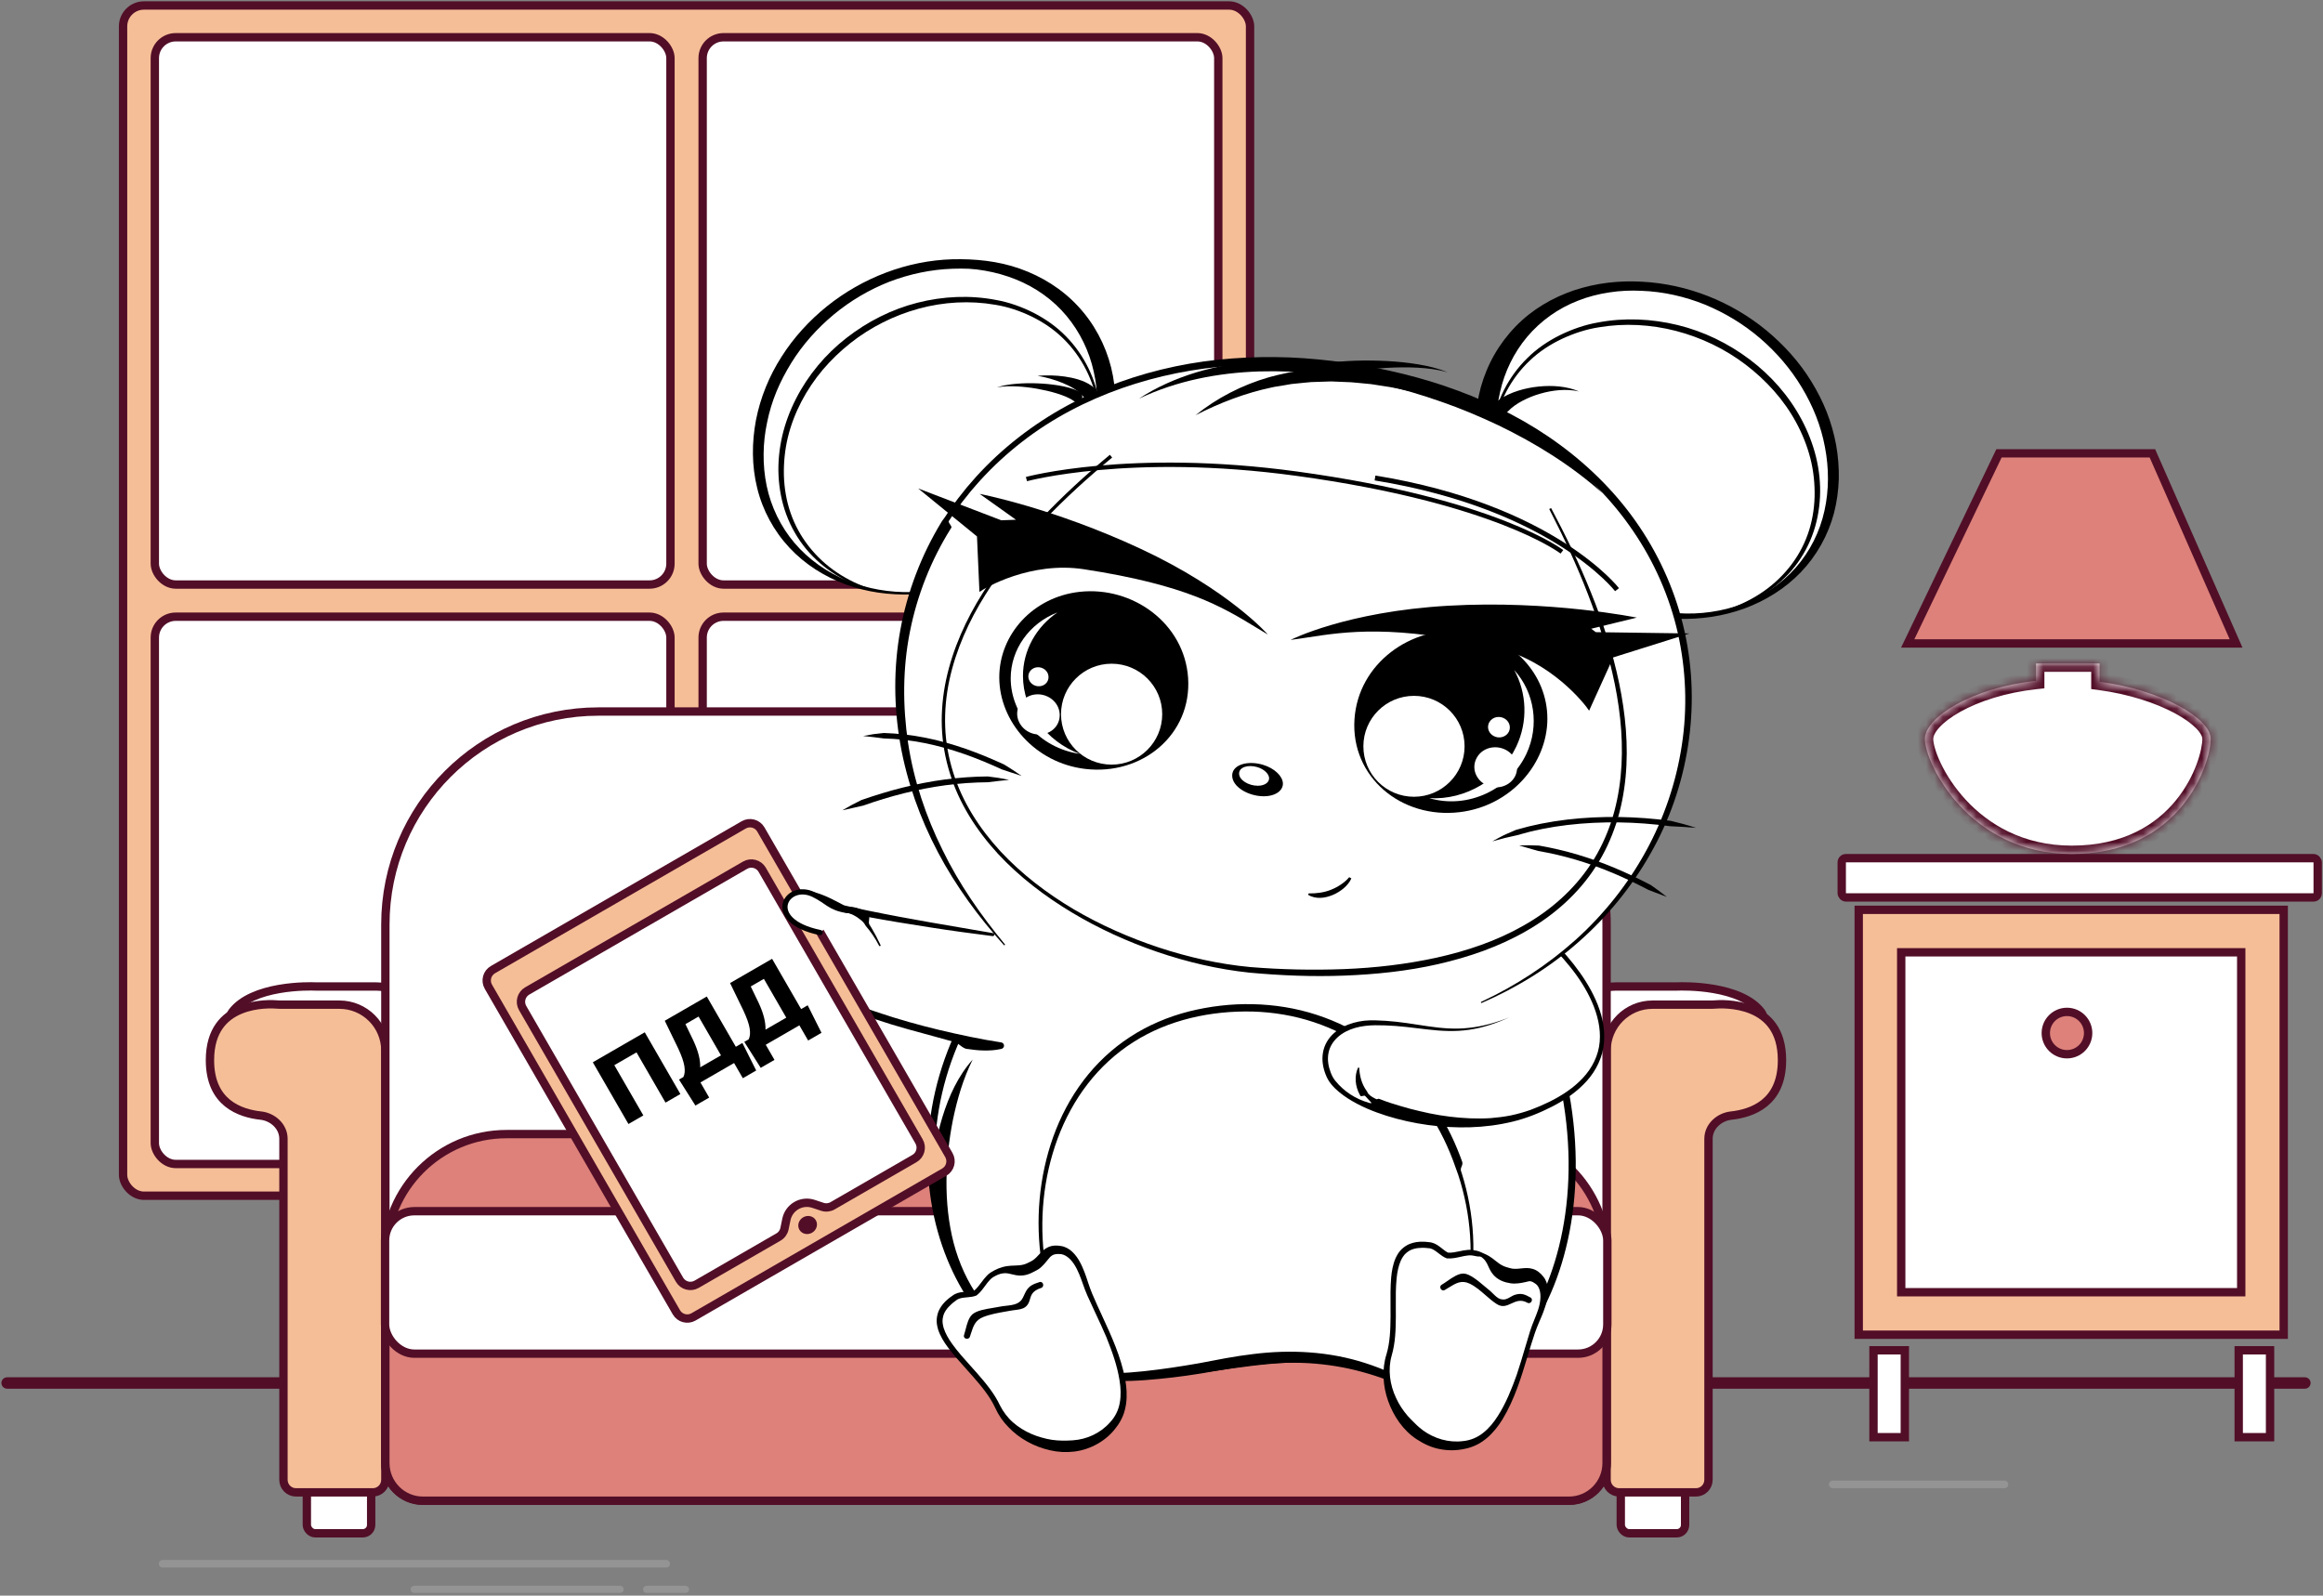<?xml version="1.0" encoding="UTF-8"?>
<svg width="278px" height="191px" viewBox="0 0 278 191" version="1.1" xmlns="http://www.w3.org/2000/svg" xmlns:xlink="http://www.w3.org/1999/xlink">
    <rect x="0" y="0" width="278" height="191" fill="#808080" stroke="none"/>
    <!-- Generator: Sketch 64 (93537) - https://sketch.com -->
    <title>Group</title>
    <desc>Created with Sketch.</desc>
    <defs>
        <path d="M21.246,0.114 L13.645,0.114 L13.645,2.191 C5.89,3.022 0.343,6.603 0.343,9.14 C0.343,12.026 5.569,22.917 17.921,22.917 C31.084,22.917 34.548,12.026 34.548,9.14 C34.548,6.701 28.744,3.297 21.246,2.299 L21.246,0.114 Z" id="path-1"></path>
    </defs>
    <g id="17----Distance-learning" stroke="none" stroke-width="1" fill="none" fill-rule="evenodd">
        <g id="drom_mouse" transform="translate(-2, -16)">
            <g id="Group" transform="translate(2.014, 16.305)">
                <line x1="0.837" y1="165.238" x2="275.819" y2="165.238" id="Path" stroke="#520E27" stroke-width="1.366" stroke-linecap="round"></line>
                <rect id="Rectangle" stroke="#520E27" fill="#FFFFFF" fill-rule="nonzero" x="220.392" y="102.417" width="56.959" height="4.701" rx="0.5"></rect>
                <rect id="Rectangle" stroke="#520E27" fill="#FFFFFF" fill-rule="nonzero" x="224.192" y="161.325" width="3.751" height="10.402"></rect>
                <rect id="Rectangle" stroke="#520E27" fill="#FFFFFF" fill-rule="nonzero" x="267.899" y="161.325" width="3.751" height="10.402"></rect>
                <rect id="Rectangle" stroke="#520E27" fill="#F6BE97" fill-rule="nonzero" x="222.426" y="108.601" width="50.858" height="50.858"></rect>
                <rect id="Rectangle" stroke="#520E27" fill="#FFFFFF" fill-rule="nonzero" x="227.51" y="113.685" width="40.689" height="40.689"></rect>
                <circle id="Oval" stroke="#520E27" fill="#DD817A" fill-rule="nonzero" cx="247.346" cy="123.353" r="2.534"></circle>
                <polygon id="Path" stroke="#520E27" fill="#DD817A" fill-rule="nonzero" points="228.288 76.713 239.209 53.96 257.571 53.96 267.583 76.713"></polygon>
                <path d="M251.246,79.114 L243.645,79.114 L243.645,81.191 C235.89,82.022 230.343,85.603 230.343,88.14 C230.343,91.026 235.569,101.917 247.921,101.917 C261.084,101.917 264.548,91.026 264.548,88.14 C264.548,85.701 258.744,82.297 251.246,81.299 L251.246,79.114 Z" id="Path" fill="#FFFFFF"></path>
                <g id="Clipped" transform="translate(230, 79)">
                    <mask id="mask-2" fill="white">
                        <use xlink:href="#path-1"></use>
                    </mask>
                    <g id="Path"></g>
                    <path d="M13.645,0.114 L13.645,-0.886 L12.645,-0.886 L12.645,0.114 L13.645,0.114 Z M21.246,0.114 L22.246,0.114 L22.246,-0.886 L21.246,-0.886 L21.246,0.114 Z M13.645,2.191 L13.752,3.185 L14.645,3.089 L14.645,2.191 L13.645,2.191 Z M21.246,2.299 L20.246,2.299 L20.246,3.175 L21.115,3.29 L21.246,2.299 Z M13.645,1.113 L21.246,1.113 L21.246,-0.886 L13.645,-0.886 L13.645,1.113 Z M14.645,2.191 L14.645,0.114 L12.645,0.114 L12.645,2.191 L14.645,2.191 Z M1.343,9.14 C1.343,8.862 1.507,8.394 2.071,7.773 C2.619,7.171 3.459,6.522 4.574,5.899 C6.799,4.655 9.992,3.588 13.752,3.185 L13.539,1.196 C9.543,1.624 6.085,2.763 3.598,4.153 C2.357,4.846 1.326,5.62 0.591,6.428 C-0.127,7.219 -0.657,8.149 -0.657,9.14 L1.343,9.14 Z M17.921,21.917 C12.072,21.917 7.931,19.348 5.235,16.432 C3.882,14.968 2.897,13.421 2.255,12.078 C1.596,10.703 1.343,9.641 1.343,9.14 L-0.657,9.14 C-0.657,10.082 -0.256,11.464 0.451,12.942 C1.174,14.453 2.268,16.17 3.766,17.789 C6.771,21.04 11.418,23.917 17.921,23.917 L17.921,21.917 Z M33.548,9.14 C33.548,10.333 32.775,13.558 30.395,16.479 C28.063,19.343 24.184,21.917 17.921,21.917 L17.921,23.917 C24.821,23.917 29.256,21.045 31.946,17.742 C34.59,14.496 35.548,10.833 35.548,9.14 L33.548,9.14 Z M21.115,3.29 C24.758,3.775 27.966,4.843 30.236,6.06 C31.374,6.671 32.241,7.299 32.809,7.881 C33.399,8.486 33.548,8.916 33.548,9.14 L35.548,9.14 C35.548,8.144 34.972,7.234 34.24,6.484 C33.485,5.71 32.432,4.968 31.181,4.298 C28.675,2.954 25.232,1.821 21.378,1.308 L21.115,3.29 Z M20.246,0.114 L20.246,2.299 L22.246,2.299 L22.246,0.114 L20.246,0.114 Z" id="Shape" fill="#520E27" fill-rule="nonzero" mask="url(#mask-2)"></path>
                </g>
                <path d="M53.169,41.938 L61.523,33.583 M64.849,30.258 L62.949,32.158" id="Shape" stroke="#520E27" stroke-linecap="round"></path>
                <path d="M115.878,43.461 L124.232,35.107 M127.558,31.781 L125.658,33.682" id="Shape" stroke="#520E27" stroke-linecap="round"></path>
                <path d="M51.269,47.639 L60.212,38.695 M69.6,29.308 L61.867,37.04" id="Shape" stroke="#520E27" stroke-linecap="round"></path>
                <path d="M113.978,49.162 L122.921,40.219 M132.308,30.831 L124.576,38.563 M136.781,26.556 L133.799,29.537" id="Shape" stroke="#520E27" stroke-linecap="round"></path>
                <rect id="Rectangle" stroke="#520E27" fill="#F6BE97" fill-rule="nonzero" x="14.713" y="0.353" width="134.87" height="142.471" rx="2.5"></rect>
                <rect id="Rectangle" stroke="#520E27" fill="#FFFFFF" fill-rule="nonzero" x="18.514" y="4.154" width="61.709" height="65.51" rx="2.5"></rect>
                <rect id="Rectangle" stroke="#520E27" fill="#FFFFFF" fill-rule="nonzero" x="18.514" y="73.514" width="61.709" height="65.51" rx="2.5"></rect>
                <rect id="Rectangle" stroke="#520E27" fill="#FFFFFF" fill-rule="nonzero" x="84.073" y="4.154" width="61.709" height="65.51" rx="2.5"></rect>
                <rect id="Rectangle" stroke="#520E27" fill="#FFFFFF" fill-rule="nonzero" x="84.073" y="73.514" width="61.709" height="65.51" rx="2.5"></rect>
                <line x1="77.367" y1="189.939" x2="82.028" y2="189.939" id="Path" stroke="#B2B2B2" stroke-width="0.848" opacity="0.4" stroke-linecap="round"></line>
                <path d="M19.448,186.423 C19.196,186.423 18.992,186.627 18.992,186.879 C18.992,187.13 19.196,187.334 19.448,187.334 L19.448,186.423 Z M79.716,187.334 C79.968,187.334 80.172,187.13 80.172,186.879 C80.172,186.627 79.968,186.423 79.716,186.423 L79.716,187.334 Z M219.322,176.922 C219.07,176.922 218.867,177.126 218.867,177.377 C218.867,177.629 219.07,177.833 219.322,177.833 L219.322,176.922 Z M239.868,177.833 C240.119,177.833 240.323,177.629 240.323,177.377 C240.323,177.126 240.119,176.922 239.868,176.922 L239.868,177.833 Z M19.448,187.334 L79.716,187.334 L79.716,186.423 L19.448,186.423 L19.448,187.334 Z M219.322,177.833 L239.868,177.833 L239.868,176.922 L219.322,176.922 L219.322,177.833 Z" id="Shape" fill="#B2B2B2" fill-rule="nonzero" opacity="0.4"></path>
                <line x1="49.545" y1="189.939" x2="74.2" y2="189.939" id="Path" stroke="#B2B2B2" stroke-width="0.848" opacity="0.4" stroke-linecap="round"></line>
                <rect id="Rectangle" stroke="#520E27" fill="#FFFFFF" fill-rule="nonzero" x="36.707" y="177.732" width="7.697" height="5.498" rx="1"></rect>
                <rect id="Rectangle" stroke="#520E27" fill="#FFFFFF" fill-rule="nonzero" x="193.95" y="177.732" width="7.697" height="5.498" rx="1"></rect>
                <path d="M37.738,117.775 C37.78,117.777 37.817,117.778 37.86,117.778 L45.002,117.778 C48.04,117.778 50.502,120.24 50.502,123.278 L50.502,143.844 C50.502,144.672 49.831,145.344 49.002,145.344 L39.807,145.344 C38.978,145.344 38.307,144.672 38.307,143.844 L38.307,136.092 C38.307,135.349 37.983,134.652 37.424,134.168 C36.076,133.003 33.075,130.315 30.71,127.535 C29.524,126.141 28.522,124.751 27.959,123.535 C27.382,122.287 27.348,121.405 27.761,120.852 C28.951,119.257 31.217,118.458 33.385,118.078 C35.524,117.704 37.428,117.762 37.738,117.775 Z" id="Path" stroke="#520E27" fill="#FFFFFF" fill-rule="nonzero"></path>
                <path d="M200.711,117.775 C200.67,117.777 200.633,117.778 200.59,117.778 L193.353,117.778 C190.315,117.778 187.853,120.24 187.853,123.278 L187.853,143.853 C187.853,144.682 188.524,145.353 189.353,145.353 L198.643,145.353 C199.471,145.353 200.143,144.682 200.143,143.853 L200.143,136.102 C200.143,135.356 200.469,134.657 201.032,134.173 C202.39,133.007 205.412,130.319 207.794,127.537 C208.989,126.143 209.998,124.752 210.565,123.536 C211.146,122.288 211.18,121.407 210.764,120.854 C209.566,119.258 207.28,118.458 205.096,118.078 C202.939,117.704 201.021,117.762 200.711,117.775 Z" id="Path" stroke="#520E27" fill="#FFFFFF" fill-rule="nonzero"></path>
                <path d="M33.243,119.939 C33.335,119.947 33.43,119.953 33.533,119.953 L40.603,119.953 C43.641,119.953 46.103,122.416 46.103,125.453 L46.103,176.832 C46.103,177.66 45.432,178.332 44.603,178.332 L35.408,178.332 C34.58,178.332 33.908,177.66 33.908,176.832 L33.908,136.014 C33.908,134.498 32.591,133.382 31.203,133.233 C29.945,133.098 28.42,132.711 27.217,131.739 C26.038,130.785 25.112,129.222 25.112,126.601 C25.112,124.767 25.565,123.459 26.228,122.518 C26.892,121.574 27.793,120.962 28.746,120.568 C30.669,119.773 32.739,119.893 33.243,119.939 Z" id="Path" stroke="#520E27" fill="#F6BE97" fill-rule="nonzero"></path>
                <path d="M205.111,119.939 C205.019,119.947 204.924,119.953 204.821,119.953 L197.75,119.953 C194.713,119.953 192.25,122.416 192.25,125.453 L192.25,176.832 C192.25,177.66 192.922,178.332 193.75,178.332 L202.946,178.332 C203.774,178.332 204.446,177.66 204.446,176.832 L204.446,136.014 C204.446,134.498 205.763,133.382 207.152,133.233 C208.409,133.098 209.934,132.711 211.137,131.739 C212.316,130.785 213.242,129.222 213.242,126.601 C213.242,124.767 212.789,123.459 212.126,122.518 C211.462,121.574 210.561,120.962 209.608,120.568 C207.685,119.773 205.615,119.893 205.111,119.939 Z" id="Path" stroke="#520E27" fill="#F6BE97" fill-rule="nonzero"></path>
                <path d="M71.603,84.866 C57.52,84.866 46.103,96.282 46.103,110.366 L46.103,174.832 C46.103,177.317 48.118,179.332 50.603,179.332 L187.751,179.332 C190.236,179.332 192.251,177.317 192.251,174.832 L192.251,110.366 C192.251,96.282 180.834,84.866 166.751,84.866 L71.603,84.866 Z" id="Path" stroke="#520E27" fill="#FFFFFF" fill-rule="nonzero"></path>
                <path d="M60.603,135.447 C52.595,135.447 46.103,141.939 46.103,149.947 L46.103,174.832 C46.103,177.317 48.118,179.332 50.603,179.332 L187.751,179.332 C190.236,179.332 192.251,177.317 192.251,174.832 L192.251,149.947 C192.251,141.939 185.759,135.447 177.751,135.447 L60.603,135.447 Z" id="Path" stroke="#520E27" fill="#DD817A" fill-rule="nonzero"></path>
                <rect id="Rectangle" stroke="#520E27" fill="#FFFFFF" fill-rule="nonzero" x="46.068" y="144.675" width="146.271" height="17.053" rx="3.5"></rect>
                <circle id="Oval" stroke="#520E27" fill="#DD817A" fill-rule="nonzero" cx="87.289" cy="111.756" r="2.699"></circle>
                <circle id="Oval" stroke="#520E27" fill="#DD817A" fill-rule="nonzero" cx="151.066" cy="111.756" r="2.699"></circle>
                <path d="M118.807,120.356 C118.806,121.835 117.605,123.033 116.123,123.034 L116.123,123.034 C114.641,123.032 113.44,121.834 113.438,120.356 C113.44,118.878 114.641,117.68 116.123,117.679 C117.605,117.681 118.805,118.878 118.807,120.356 Z M117.624,120.356 C117.623,119.529 116.951,118.859 116.123,118.858 C115.294,118.859 114.622,119.529 114.621,120.356 C114.622,121.183 115.294,121.853 116.123,121.854 C116.951,121.853 117.623,121.183 117.624,120.356 Z" id="Shape" fill="#520E27"></path>
                <path d="M198.403,73.194 C188.677,71.661 179.975,63.652 178.168,54.22 L178.167,54.22 C176.11,43.485 183.385,33.756 195.662,33.928 C209.164,34.118 220.27,45.834 219.341,58.14 C218.542,68.725 208.875,74.844 198.403,73.194 Z M119.776,106.752 L118.478,112.253 L115.883,118.401 L154.382,146.967 L186.256,127.714 L182.063,111.93 L158.437,107.248 L130.295,108.542 L119.776,106.752 Z" id="Shape" fill="#FFFFFF"></path>
                <path d="M176.575,50.244 C176.546,51.657 176.664,53.069 176.928,54.457 L176.928,54.456 C177.495,57.22 178.61,59.84 180.144,62.153 C181.671,64.473 183.594,66.5 185.756,68.182 C190.067,71.562 195.383,73.577 200.779,73.77 C202.127,73.809 203.476,73.729 204.81,73.533 C206.144,73.33 207.454,72.998 208.724,72.542 C211.252,71.609 213.612,70.156 215.499,68.188 C217.383,66.223 218.764,63.761 219.466,61.108 C219.81,59.78 219.994,58.413 220.04,57.046 C220.069,55.678 219.96,54.306 219.721,52.959 C219.473,51.614 219.097,50.295 218.599,49.02 C218.099,47.748 217.474,46.53 216.761,45.369 C215.337,43.041 213.487,40.997 211.4,39.263 C207.212,35.804 201.924,33.697 196.492,33.416 C195.132,33.337 193.767,33.377 192.413,33.537 C191.051,33.703 189.708,34.003 188.404,34.43 C185.798,35.305 183.32,36.744 181.366,38.772 C180.382,39.784 179.529,40.915 178.826,42.139 C178.123,43.365 177.582,44.686 177.197,46.05 C176.828,47.42 176.62,48.827 176.575,50.244 Z M186.859,66.879 C183.095,63.4 180.342,58.867 179.407,53.984 C179.169,52.768 179.058,51.532 179.076,50.293 C179.083,49.059 179.219,47.828 179.501,46.628 C180.037,44.225 181.133,41.933 182.741,40.02 C184.347,38.109 186.47,36.593 188.855,35.677 C190.043,35.205 191.296,34.889 192.57,34.697 C193.844,34.496 195.144,34.442 196.439,34.506 C199.033,34.601 201.603,35.182 204.01,36.151 C206.409,37.14 208.656,38.501 210.621,40.186 C212.584,41.873 214.29,43.857 215.612,46.067 C216.94,48.27 217.918,50.688 218.381,53.208 C218.866,55.717 218.88,58.334 218.324,60.83 C217.779,63.328 216.599,65.692 214.892,67.633 C213.187,69.575 210.958,71.066 208.516,71.984 C207.296,72.45 206.017,72.76 204.723,72.945 C203.428,73.132 202.116,73.182 200.811,73.094 C200.484,73.08 200.159,73.048 199.835,73.011 C199.509,72.982 199.186,72.934 198.864,72.883 C198.54,72.843 198.22,72.774 197.903,72.697 L196.95,72.478 C196.544,72.379 196.146,72.25 195.749,72.122 C195.526,72.05 195.304,71.978 195.081,71.911 C194.586,71.73 194.101,71.526 193.616,71.323 C193.502,71.275 193.388,71.227 193.273,71.18 C190.927,70.082 188.764,68.632 186.859,66.879 Z" id="Shape" fill="#000000"></path>
                <path d="M206.352,72.752 C207.851,72.282 209.287,71.624 210.597,70.776 C211.906,69.932 213.073,68.886 214.055,67.679 C215.034,66.479 215.801,65.122 216.321,63.665 C216.842,62.213 217.102,60.677 217.145,59.138 C217.177,57.598 217.02,56.053 216.637,54.558 C216.254,53.065 215.675,51.623 214.938,50.266 C213.47,47.543 211.338,45.207 208.881,43.331 C206.415,41.457 203.567,40.09 200.565,39.309 C197.565,38.531 194.389,38.353 191.33,38.873 C189.794,39.11 188.309,39.606 186.906,40.259 C185.509,40.924 184.187,41.774 183.067,42.852 C180.803,44.98 179.29,47.87 178.785,50.951 C178.775,51.017 178.712,51.062 178.646,51.051 C178.581,51.041 178.536,50.98 178.545,50.915 C178.985,47.772 180.486,44.781 182.776,42.549 C183.908,41.419 185.255,40.517 186.684,39.805 C188.119,39.106 189.647,38.567 191.224,38.294 C194.371,37.697 197.636,37.845 200.744,38.6 C203.858,39.355 206.796,40.787 209.355,42.707 C211.916,44.626 214.082,47.088 215.587,49.918 C216.34,51.331 216.929,52.834 217.314,54.391 C217.694,55.948 217.865,57.559 217.791,59.161 C217.713,60.761 217.409,62.355 216.837,63.854 C216.267,65.353 215.443,66.745 214.403,67.967 C212.318,70.402 209.445,72.078 206.389,72.879 C206.372,72.883 206.354,72.881 206.339,72.872 C206.324,72.864 206.313,72.849 206.308,72.832 C206.299,72.798 206.319,72.763 206.352,72.752 Z" id="Path" fill="#000000"></path>
                <path d="M131.988,51.81 C130.048,61.216 121.234,69.102 111.486,70.498 C100.992,72.001 91.412,65.746 90.763,55.152 C90.008,42.834 101.277,31.275 114.781,31.275 C127.059,31.275 134.196,41.104 131.988,51.811" id="Path" fill="#FFFFFF"></path>
                <path d="M129.64,59.55 C131.244,57.324 132.451,54.762 133.049,52.028 L133.049,52.028 C133.338,50.657 133.483,49.259 133.482,47.858 C133.469,46.451 133.293,45.049 132.958,43.682 C132.274,40.951 130.905,38.386 128.986,36.338 C127.077,34.276 124.637,32.772 122.04,31.856 C119.432,30.931 116.667,30.664 113.957,30.73 C108.51,30.89 103.185,32.962 98.946,36.36 C96.832,38.068 94.965,40.1 93.507,42.409 C92.036,44.705 90.984,47.28 90.457,49.967 C89.949,52.653 89.939,55.45 90.602,58.116 C91.249,60.783 92.601,63.267 94.459,65.256 C96.32,67.249 98.672,68.729 101.196,69.652 C103.725,70.577 106.428,70.941 109.096,70.843 C111.77,70.722 114.404,70.159 116.893,69.177 C119.386,68.189 121.739,66.882 123.895,65.29 C126.054,63.686 128.041,61.785 129.64,59.55 Z M131.289,47.87 C131.3,49.115 131.174,50.365 130.926,51.593 C130.432,54.048 129.508,56.431 128.245,58.658 C126.976,60.88 125.365,62.959 123.427,64.721 C121.494,66.486 119.242,67.938 116.795,68.934 C116.591,69.006 116.388,69.079 116.184,69.153 C115.767,69.303 115.349,69.454 114.928,69.591 C114.698,69.65 114.468,69.714 114.239,69.778 C113.832,69.891 113.425,70.005 113.012,70.089 L112.038,70.271 C111.714,70.335 111.39,70.396 111.061,70.424 C110.733,70.466 110.404,70.497 110.075,70.517 C109.746,70.544 109.417,70.56 109.087,70.564 C106.451,70.638 103.801,70.181 101.372,69.197 C98.952,68.199 96.757,66.671 95.081,64.703 C93.404,62.737 92.263,60.359 91.735,57.858 C91.219,55.353 91.256,52.735 91.792,50.234 C92.047,48.977 92.422,47.748 92.91,46.562 C93.403,45.377 94.002,44.237 94.677,43.143 C96.031,40.953 97.775,39.005 99.758,37.35 C101.755,35.697 104.003,34.37 106.418,33.419 C108.837,32.495 111.405,31.947 113.996,31.863 C114.644,31.833 115.291,31.847 115.938,31.866 C116.224,31.884 116.51,31.913 116.796,31.942 C116.832,31.945 116.867,31.949 116.903,31.952 L117.86,32.096 C119.125,32.313 120.363,32.664 121.554,33.141 C123.922,34.088 126.04,35.601 127.635,37.528 C129.236,39.452 130.34,41.75 130.875,44.173 C131.152,45.386 131.291,46.627 131.289,47.87 Z" id="Shape" fill="#000000"></path>
                <path d="M104.332,70.374 C101.304,69.558 98.477,67.845 96.448,65.398 C95.436,64.169 94.638,62.779 94.087,61.286 C93.533,59.795 93.237,58.214 93.157,56.628 C93.079,55.039 93.243,53.443 93.595,51.893 C93.956,50.345 94.519,48.846 95.241,47.431 C96.686,44.601 98.769,42.102 101.278,40.152 C103.779,38.196 106.673,36.727 109.755,35.938 C112.832,35.149 116.08,34.997 119.2,35.603 C120.765,35.883 122.279,36.429 123.692,37.145 C125.102,37.871 126.419,38.794 127.528,39.928 C129.759,42.187 131.192,45.173 131.619,48.29 C131.624,48.353 131.579,48.409 131.516,48.418 C131.453,48.428 131.394,48.386 131.381,48.325 C130.887,45.267 129.44,42.379 127.233,40.224 C126.136,39.142 124.843,38.27 123.466,37.592 C122.085,36.923 120.614,36.42 119.092,36.177 C116.062,35.649 112.907,35.831 109.941,36.64 C106.974,37.453 104.17,38.855 101.761,40.762 C100.556,41.715 99.448,42.784 98.451,43.953 C97.462,45.127 96.603,46.406 95.892,47.765 C95.185,49.124 94.629,50.564 94.27,52.052 C93.913,53.541 93.761,55.075 93.797,56.604 C93.844,58.133 94.096,59.657 94.601,61.103 C95.103,62.554 95.846,63.911 96.798,65.117 C97.753,66.331 98.895,67.386 100.181,68.243 C101.468,69.102 102.886,69.772 104.369,70.249 C104.404,70.259 104.424,70.296 104.414,70.33 C104.403,70.365 104.367,70.385 104.332,70.374 Z" id="Path" fill="#000000"></path>
                <path d="M183.985,119.463 C195.34,146.32 181.177,170.337 168.089,164.765 C154.788,159.102 144.893,165.25 130.943,164.279 C114.467,163.133 104.504,138.77 117.156,119.031" id="Path" fill="#FFFFFF"></path>
                <path d="M183.985,119.463 C195.34,146.32 181.177,170.337 168.089,164.765 C154.788,159.102 144.893,165.25 130.943,164.279 C114.467,163.133 104.504,138.77 117.156,119.031" id="Path" stroke="#000000" stroke-width="0.854" stroke-linejoin="round"></path>
                <path d="M170.968,165.384 C173.893,161.271 175.621,156.359 175.921,151.367 C176.078,148.874 175.914,146.371 175.433,143.919 C175.194,142.698 174.88,141.492 174.491,140.309 C174.082,139.135 173.66,137.966 173.145,136.834 C171.104,132.307 167.906,128.276 163.841,125.405 C161.811,123.967 159.579,122.835 157.217,122.048 C154.858,121.261 152.378,120.85 149.889,120.777 C144.922,120.662 139.833,121.747 135.627,124.43 C133.528,125.761 131.672,127.471 130.151,129.442 C128.626,131.412 127.43,133.634 126.558,135.975 C124.827,140.667 124.334,145.807 125.026,150.77 C125.389,153.248 126.049,155.697 127.121,157.964 C128.187,160.222 129.684,162.327 131.713,163.809 C131.765,163.846 131.777,163.918 131.74,163.97 C131.703,164.021 131.631,164.033 131.579,163.996 C129.491,162.506 127.945,160.379 126.836,158.1 C125.723,155.81 125.027,153.336 124.631,150.829 C123.875,145.807 124.313,140.59 126.026,135.782 C126.889,133.383 128.087,131.093 129.633,129.049 C131.176,127.004 133.072,125.216 135.23,123.815 C137.385,122.41 139.787,121.397 142.276,120.762 C144.77,120.143 147.339,119.835 149.913,119.896 C152.483,119.952 155.057,120.358 157.512,121.156 C159.972,121.952 162.299,123.113 164.412,124.6 C166.526,126.083 168.42,127.855 170.04,129.864 C171.648,131.873 172.993,134.08 174.041,136.43 C174.3,137.016 174.543,137.61 174.77,138.21 C174.83,138.359 174.879,138.512 174.934,138.662 C174.997,138.81 175.032,138.968 174.959,139.162 C174.898,139.352 174.789,139.555 174.801,139.717 C174.816,139.878 174.889,140.021 174.93,140.173 C175.308,141.378 175.61,142.605 175.835,143.847 C176.287,146.335 176.418,148.871 176.225,151.392 C175.853,156.432 174.04,161.356 171.049,165.442 C171.032,165.464 171.001,165.469 170.979,165.453 C170.957,165.437 170.952,165.406 170.968,165.384 Z" id="Path" fill="#000000"></path>
                <path d="M184.659,111.606 C190.711,117.27 197.331,127.337 183.381,132.837 C174.009,136.533 160.795,132.466 159.03,128.432 C157.446,124.814 160.166,122.123 164.383,122.123 C170.727,122.123 173.791,124.388 180.604,121.475" id="Path" fill="#FFFFFF"></path>
                <path d="M184.863,111.39 C186.094,112.539 187.252,113.771 188.297,115.099 C189.338,116.428 190.272,117.857 190.963,119.419 C191.651,120.972 192.09,122.693 191.945,124.438 C191.815,126.183 191.015,127.847 189.851,129.12 C188.69,130.407 187.244,131.375 185.737,132.153 C184.228,132.924 182.64,133.565 180.98,133.962 C177.668,134.765 174.221,134.809 170.872,134.356 C169.192,134.128 167.535,133.76 165.917,133.255 C164.301,132.745 162.716,132.093 161.268,131.163 C160.55,130.694 159.855,130.161 159.291,129.466 C159.004,129.116 158.778,128.719 158.623,128.294 C158.46,127.881 158.347,127.45 158.287,127.011 C158.166,126.127 158.316,125.174 158.783,124.388 C159.243,123.597 159.964,123 160.748,122.6 C161.537,122.197 162.396,121.975 163.256,121.874 C164.126,121.784 164.975,121.839 165.815,121.887 C167.503,121.995 169.164,122.284 170.812,122.53 C172.46,122.776 174.123,122.923 175.777,122.73 C177.43,122.558 179.051,122.097 180.604,121.476 C179.082,122.166 177.479,122.719 175.806,122.957 C174.133,123.207 172.427,123.111 170.762,122.915 C169.095,122.721 167.444,122.487 165.786,122.435 C164.957,122.413 164.124,122.39 163.331,122.499 C162.532,122.599 161.747,122.811 161.047,123.176 C160.348,123.537 159.743,124.064 159.357,124.72 C158.966,125.375 158.837,126.161 158.938,126.927 C158.987,127.311 159.09,127.692 159.231,128.061 C159.371,128.437 159.535,128.752 159.785,129.066 C160.295,129.694 160.898,130.239 161.574,130.684 C162.261,131.137 163.025,131.475 163.82,131.705 C163.918,131.738 164.015,131.774 164.157,131.7 C164.297,131.632 164.46,131.502 164.613,131.388 C164.764,131.282 164.903,131.2 165.001,131.22 C165.098,131.245 165.187,131.289 165.28,131.322 C165.649,131.466 166.024,131.6 166.403,131.724 C166.782,131.851 167.164,131.966 167.549,132.077 C167.932,132.196 168.319,132.304 168.708,132.408 C169.487,132.605 170.272,132.796 171.065,132.963 C172.66,133.291 174.279,133.49 175.906,133.559 C176.721,133.588 177.541,133.588 178.36,133.537 C179.176,133.471 179.991,133.371 180.796,133.21 C181.598,133.04 182.389,132.818 183.162,132.544 C183.935,132.257 184.693,131.93 185.433,131.565 C186.905,130.833 188.302,129.923 189.413,128.728 C190.523,127.544 191.293,126.024 191.426,124.394 C191.565,122.766 191.157,121.126 190.495,119.623 C189.833,118.112 188.924,116.71 187.882,115.422 C186.843,114.128 185.697,112.925 184.455,111.823 C184.375,111.753 184.339,111.645 184.361,111.541 C184.382,111.437 184.458,111.352 184.559,111.319 C184.66,111.285 184.771,111.308 184.851,111.379 L184.856,111.383 L184.863,111.39 Z" id="Path" fill="#000000"></path>
                <path d="M120.184,112.776 C90.201,79.126 117.073,34.628 165.034,44.307 C211.956,53.777 212.318,103.931 177.281,119.679" id="Path" fill="#FFFFFF"></path>
                <path d="M120.128,112.825 C117.082,109.449 114.364,105.75 112.233,101.71 C110.103,97.677 108.537,93.324 107.739,88.81 C106.939,84.3 106.905,79.635 107.731,75.104 C108.563,70.554 110.22,66.193 112.62,62.235 C112.756,61.978 112.968,61.771 113.115,61.523 L113.596,60.802 C113.922,60.325 114.273,59.866 114.61,59.398 L115.687,58.04 C116.066,57.605 116.437,57.162 116.824,56.734 C118.379,55.027 120.078,53.456 121.902,52.038 C125.544,49.201 129.655,46.989 133.987,45.429 C138.321,43.868 142.872,42.935 147.454,42.601 C149.745,42.432 152.043,42.392 154.338,42.481 C156.631,42.576 158.916,42.807 161.185,43.132 C165.715,43.811 170.2,44.87 174.5,46.476 C178.8,48.068 182.927,50.182 186.63,52.907 C190.332,55.622 193.621,58.931 196.185,62.748 C198.751,66.558 200.61,70.845 201.594,75.329 C203.578,84.302 202.043,93.959 197.486,101.906 C195.231,105.89 192.291,109.476 188.855,112.488 C185.424,115.51 181.487,117.928 177.311,119.745 C177.275,119.759 177.233,119.743 177.217,119.707 C177.201,119.672 177.216,119.63 177.251,119.612 C181.369,117.696 185.204,115.191 188.57,112.17 C191.929,109.141 194.781,105.56 196.946,101.607 C199.116,97.658 200.585,93.332 201.256,88.889 C201.941,84.447 201.761,79.884 200.784,75.508 C199.796,71.132 197.955,66.96 195.428,63.258 C192.913,59.544 189.7,56.317 186.071,53.669 C182.442,51.011 178.391,48.945 174.162,47.39 C169.934,45.811 165.506,44.809 161.046,44.09 C158.812,43.754 156.562,43.51 154.303,43.401 C152.043,43.298 149.78,43.321 147.523,43.472 C143.009,43.767 138.53,44.66 134.253,46.157 C129.984,47.659 125.904,49.776 122.317,52.565 C120.52,53.956 118.846,55.499 117.314,57.175 C116.932,57.595 116.567,58.03 116.193,58.457 L115.132,59.789 C114.8,60.249 114.453,60.7 114.133,61.169 L113.658,61.876 L113.539,62.053 C113.487,62.103 113.512,62.204 113.603,62.345 C113.693,62.486 113.815,62.645 113.844,62.745 C113.877,62.849 113.803,62.884 113.777,62.95 C111.403,66.743 109.743,70.936 108.876,75.323 C108.003,79.705 108.005,84.234 108.663,88.658 C109.337,93.086 110.775,97.397 112.779,101.431 C114.745,105.492 117.349,109.23 120.24,112.727 L120.241,112.728 C120.264,112.76 120.26,112.804 120.23,112.829 C120.2,112.855 120.156,112.853 120.128,112.825 Z" id="Path" fill="#000000"></path>
                <path d="M122.824,57.041 C122.824,57.041 135.215,53.667 155.155,56.393 C179.005,59.651 186.905,65.748 186.905,65.748" id="Path" stroke="#000000" stroke-width="0.525"></path>
                <path d="M164.538,56.911 C185.842,60.362 193.502,70.278 193.502,70.278" id="Path" stroke="#000000" stroke-width="0.588"></path>
                <path d="M153.515,93.457 C153.549,94.316 152.632,95.015 151.203,95.008 C149.367,94.998 147.444,93.879 147.444,92.533 C147.444,91.209 149.313,90.704 151.111,91.234 C152.518,91.651 153.481,92.609 153.515,93.457 Z" id="Path" fill="#000000"></path>
                <path d="M151.865,92.832 C151.885,93.34 151.342,93.754 150.496,93.749 C149.41,93.744 148.272,93.082 148.272,92.284 C148.272,91.501 149.378,91.202 150.443,91.516 C151.275,91.763 151.845,92.329 151.865,92.832 Z" id="Path" fill="#FFFFFF"></path>
                <path d="M161.708,104.84 C161.502,105.316 161.156,105.704 160.776,106.032 C160.388,106.357 159.955,106.623 159.489,106.821 C159.021,107.012 158.521,107.152 158.005,107.17 C157.494,107.186 156.965,107.079 156.535,106.803 L156.587,106.638 C157.073,106.643 157.513,106.619 157.952,106.551 C158.388,106.484 158.823,106.38 159.239,106.211 C159.66,106.047 160.062,105.837 160.437,105.586 C160.813,105.335 161.165,105.043 161.449,104.695 L161.708,104.841 L161.708,104.84 Z" id="Path" fill="#000000" fill-rule="nonzero"></path>
                <path d="M104.513,87.573 C104.099,87.642 103.688,87.717 103.279,87.797 L103.28,87.797 C103.692,87.847 104.106,87.891 104.52,87.929 L105.745,88.086 L106.967,88.144 L108.185,88.257 C109.807,88.442 111.412,88.766 112.987,89.203 C114.563,89.64 116.109,90.188 117.625,90.809 C118.383,91.123 119.134,91.451 119.88,91.793 C120.196,91.896 120.511,92.001 120.826,92.107 L120.826,92.107 C121.297,92.264 121.768,92.422 122.245,92.572 C121.566,92.089 120.863,91.643 120.152,91.205 C119.398,90.86 118.638,90.528 117.871,90.211 C116.336,89.581 114.766,89.025 113.161,88.58 C111.557,88.134 109.917,87.804 108.259,87.614 L107.013,87.499 C106.832,87.491 106.65,87.48 106.469,87.47 C106.234,87.456 105.998,87.442 105.763,87.434 L105.579,87.453 C105.223,87.49 104.867,87.527 104.513,87.573 Z M101.92,96.047 C101.541,96.254 101.166,96.467 100.795,96.685 C101.218,96.597 101.638,96.504 102.054,96.405 L103.305,96.12 L104.506,95.708 L105.717,95.326 C107.336,94.832 108.979,94.422 110.64,94.098 C112.3,93.777 113.977,93.55 115.662,93.43 L116.927,93.36 L118.194,93.33 L119.465,93.18 C119.889,93.14 120.317,93.095 120.746,93.045 C120.324,92.96 119.9,92.881 119.474,92.807 C119.199,92.766 118.923,92.731 118.646,92.695 C118.494,92.676 118.341,92.656 118.189,92.636 C117.938,92.636 117.688,92.644 117.438,92.652 L117.438,92.652 L117.438,92.652 C117.258,92.658 117.079,92.663 116.9,92.666 L115.613,92.738 C113.899,92.862 112.194,93.089 110.507,93.418 C108.822,93.746 107.156,94.161 105.515,94.662 L104.289,95.049 L103.071,95.46 L101.92,96.047 Z M178.574,100.406 L178.756,100.305 L178.756,100.305 C179.15,100.089 179.546,99.87 179.951,99.669 C180.072,99.615 180.192,99.561 180.313,99.506 C180.668,99.346 181.026,99.184 181.389,99.038 L181.662,98.962 L181.662,98.962 C182.073,98.847 182.485,98.732 182.899,98.628 C183.078,98.589 183.257,98.547 183.436,98.506 L183.436,98.506 C183.765,98.429 184.094,98.353 184.425,98.289 C186.469,97.882 188.543,97.647 190.62,97.543 C192.697,97.444 194.778,97.473 196.852,97.629 L198.405,97.768 C198.921,97.826 199.437,97.886 199.952,97.953 L201.469,98.34 C201.971,98.477 202.469,98.632 202.963,98.788 C202.485,98.76 202.011,98.721 201.538,98.683 L201.412,98.673 L199.865,98.595 C199.632,98.57 199.4,98.54 199.167,98.51 C198.891,98.474 198.614,98.439 198.337,98.412 L196.804,98.274 C194.757,98.12 192.702,98.092 190.651,98.19 C188.603,98.291 186.56,98.523 184.552,98.923 C184.23,98.986 183.911,99.06 183.591,99.134 L183.591,99.134 C183.412,99.176 183.234,99.217 183.055,99.257 C182.759,99.326 182.467,99.411 182.175,99.495 L182.175,99.495 C181.976,99.552 181.777,99.61 181.577,99.662 C181.29,99.721 181.005,99.788 180.719,99.855 L180.719,99.855 C180.505,99.905 180.29,99.956 180.073,100.003 L178.574,100.406 Z M182.978,100.873 C182.579,100.876 182.181,100.885 181.783,100.9 L184.061,101.554 C184.829,101.686 185.593,101.841 186.353,102.017 C187.87,102.374 189.366,102.818 190.833,103.347 C192.3,103.879 193.74,104.484 195.148,105.158 C195.852,105.496 196.55,105.846 197.242,106.208 C197.526,106.316 197.809,106.425 198.093,106.535 C198.546,106.711 199,106.886 199.46,107.054 C198.841,106.555 198.196,106.092 197.545,105.636 C196.845,105.27 196.139,104.916 195.427,104.574 C194.001,103.891 192.541,103.278 191.053,102.739 C189.563,102.203 188.043,101.748 186.5,101.387 L185.34,101.133 L184.172,100.911 L184.077,100.908 C183.71,100.893 183.344,100.879 182.978,100.873 Z" id="Shape" fill="#000000"></path>
                <path d="M179.307,50.605 C183.758,52.753 188.002,55.383 191.743,58.713 C188.476,54.904 184.314,51.885 179.88,49.485 C177.663,48.272 175.343,47.251 172.981,46.345 C170.609,45.458 168.184,44.721 165.719,44.138 C163.248,43.578 160.742,43.163 158.215,42.937 C155.688,42.734 153.142,42.675 150.612,42.894 C148.083,43.092 145.571,43.54 143.145,44.267 C140.727,45.009 138.388,46.027 136.296,47.411 C140.828,45.253 145.766,44.319 150.684,44.154 C153.148,44.09 155.615,44.176 158.064,44.462 C160.517,44.726 162.95,45.143 165.351,45.712 C167.758,46.252 170.128,46.962 172.457,47.78 C174.793,48.584 177.071,49.549 179.307,50.605 Z M124.842,62.082 C127.42,59.371 130.192,56.845 133.081,54.464 L132.808,54.135 C129.916,56.534 127.14,59.08 124.557,61.813 C124.102,62.279 123.67,62.765 123.238,63.252 C123.045,63.468 122.853,63.685 122.659,63.9 C122.46,64.127 122.267,64.359 122.073,64.591 C121.966,64.721 121.858,64.85 121.75,64.978 C121.444,65.335 121.148,65.7 120.861,66.073 C119.677,67.535 118.601,69.083 117.594,70.673 C115.591,73.854 114.011,77.341 113.214,81.036 C112.82,82.881 112.635,84.775 112.698,86.665 C112.757,88.555 113.095,90.434 113.654,92.239 C114.763,95.866 116.865,99.121 119.414,101.894 C121.985,104.664 125.017,106.969 128.245,108.91 C131.478,110.853 134.931,112.42 138.5,113.643 C142.07,114.861 145.77,115.727 149.537,116.123 C153.296,116.469 157.065,116.62 160.84,116.476 C164.609,116.331 168.385,115.945 172.078,115.103 C175.763,114.26 179.393,113.021 182.686,111.111 C185.98,109.23 188.913,106.626 190.97,103.413 C192.008,101.817 192.803,100.071 193.4,98.27 C193.986,96.463 194.343,94.59 194.525,92.708 C194.884,88.935 194.517,85.137 193.75,81.454 C192.981,77.767 191.819,74.174 190.41,70.693 C189.018,67.203 187.372,63.823 185.611,60.511 L185.388,60.628 C188.814,67.274 191.725,74.247 193.23,81.56 C193.967,85.208 194.305,88.957 193.93,92.65 C193.742,94.493 193.382,96.32 192.801,98.075 C192.209,99.824 191.428,101.513 190.412,103.055 C188.401,106.156 185.546,108.663 182.323,110.48 C179.101,112.324 175.535,113.521 171.904,114.328 C168.265,115.123 164.543,115.551 160.81,115.697 C157.078,115.836 153.325,115.758 149.602,115.451 C145.893,115.105 142.224,114.283 138.678,113.115 C135.133,111.94 131.695,110.422 128.472,108.53 C125.262,106.625 122.266,104.336 119.724,101.609 C117.206,98.876 115.135,95.676 114.043,92.118 C113.493,90.347 113.159,88.506 113.099,86.65 C113.034,84.796 113.213,82.934 113.599,81.117 C114.379,77.479 115.935,74.029 117.917,70.873 C119.895,67.707 122.26,64.786 124.842,62.082 Z" id="Shape" fill="#000000"></path>
                <path d="M180.474,50.152 C177.385,49.023 174.31,47.946 171.183,47.107 L168.831,46.526 C168.326,46.412 167.818,46.314 167.31,46.216 C167.028,46.161 166.745,46.107 166.464,46.049 L164.085,45.678 C163.582,45.621 163.078,45.576 162.575,45.532 L162.574,45.532 C162.281,45.506 161.987,45.48 161.694,45.452 L159.299,45.352 L156.905,45.43 C156.619,45.458 156.331,45.484 156.044,45.51 C155.536,45.556 155.028,45.602 154.522,45.664 L153.342,45.87 C153.202,45.895 153.061,45.916 152.92,45.936 C152.665,45.974 152.409,46.012 152.159,46.075 C149.022,46.74 145.986,47.898 143.059,49.397 C145.617,47.331 148.633,45.777 151.849,44.851 C152.483,44.667 153.129,44.524 153.775,44.381 L153.775,44.38 C153.948,44.342 154.12,44.304 154.293,44.265 C154.84,44.171 155.391,44.096 155.943,44.02 C156.222,43.981 156.502,43.943 156.782,43.902 C157.365,43.859 157.949,43.833 158.534,43.807 C158.787,43.796 159.04,43.784 159.294,43.772 C159.575,43.779 159.858,43.785 160.14,43.791 C160.695,43.803 161.25,43.815 161.805,43.838 C162.092,43.87 162.379,43.9 162.665,43.93 L162.666,43.93 L162.666,43.93 C163.21,43.986 163.755,44.042 164.298,44.114 C164.584,44.165 164.872,44.212 165.159,44.26 L165.159,44.26 C165.695,44.348 166.231,44.436 166.761,44.55 C167.042,44.621 167.324,44.69 167.606,44.758 C168.133,44.885 168.66,45.013 169.182,45.157 L169.361,45.211 C170.097,45.432 170.832,45.653 171.555,45.906 C174.676,46.99 177.667,48.414 180.474,50.152 Z M117.266,155.23 C115.243,153.616 113.768,151.311 112.872,148.843 C111.955,146.368 111.582,143.718 111.589,141.101 C111.606,138.483 112.006,135.881 112.776,133.378 C113.541,130.9 114.654,128.461 116.387,126.532 C115.243,128.834 114.546,131.251 114.034,133.698 C113.547,136.149 113.269,138.632 113.253,141.11 C113.241,143.587 113.492,146.06 114.106,148.456 C114.731,150.848 115.753,153.143 117.266,155.23 Z M121.696,45.626 C120.879,45.695 120.058,45.806 119.285,46.067 C120.085,45.911 120.897,45.911 121.7,45.949 C122.504,45.993 123.304,46.086 124.096,46.227 C124.885,46.367 125.667,46.544 126.421,46.774 C127.165,47.002 127.925,47.292 128.463,47.673 L128.488,47.691 C128.687,47.829 128.947,47.846 129.162,47.733 C129.377,47.621 129.512,47.399 129.512,47.157 C129.511,46.915 129.376,46.693 129.16,46.581 C128.295,46.138 127.472,45.976 126.642,45.828 C125.822,45.697 124.994,45.615 124.164,45.584 C123.341,45.548 122.517,45.562 121.696,45.626 Z" id="Shape" fill="#000000"></path>
                <path d="M169.624,43.707 C170.84,43.777 172.061,43.912 173.24,44.265 C172.107,43.783 170.888,43.507 169.669,43.302 C168.446,43.1 167.209,42.98 165.97,42.912 C163.489,42.785 160.993,42.84 158.487,43.181 L157.675,43.292 L158.007,44.984 L158.802,44.784 C161.12,44.201 163.543,43.873 165.97,43.728 C167.185,43.66 168.405,43.643 169.624,43.707 Z M124.152,44.68 C125.23,44.588 126.316,44.616 127.388,44.765 C127.933,44.842 128.479,44.951 129.028,45.121 C129.576,45.294 130.132,45.516 130.673,45.91 L130.704,45.933 C130.963,46.121 131.089,46.442 131.026,46.756 C130.962,47.069 130.722,47.318 130.41,47.391 C130.099,47.465 129.772,47.352 129.574,47.1 C129.327,46.786 128.949,46.486 128.533,46.229 C128.115,45.97 127.655,45.744 127.178,45.546 C126.205,45.146 125.19,44.855 124.152,44.68 Z M188.955,46.552 C188.174,46.367 187.377,46.34 186.596,46.396 C185.814,46.454 185.045,46.605 184.302,46.82 C183.567,47.031 182.856,47.316 182.179,47.671 C181.52,48.02 180.904,48.446 180.455,48.929 C180.228,49.174 179.882,49.27 179.561,49.175 C179.24,49.082 179.001,48.814 178.942,48.486 C178.884,48.157 179.018,47.825 179.287,47.627 L179.297,47.619 C180.06,47.062 180.867,46.72 181.678,46.46 C182.479,46.212 183.303,46.045 184.138,45.963 C184.962,45.88 185.79,45.871 186.604,45.959 C187.416,46.048 188.22,46.229 188.955,46.552 L188.955,46.552 Z" id="Shape" fill="#000000"></path>
                <path d="M126.896,157.842 C128.662,162.297 132.168,164.309 133.29,164.482 C134.126,164.611 137.675,164.44 142.878,163.608 C148.082,162.776 156.48,160.366 166.347,164.51 C170.116,166.093 171.325,166.309 173.644,160.983" id="Path" fill="#FFFFFF"></path>
                <path d="M129.845,91.734 C123.879,91.019 119.572,86.077 119.572,80.77 C119.572,75.626 123.633,71.133 129.221,70.534 C135.571,69.854 141.735,74.329 142.17,80.842 C142.624,87.616 136.683,92.553 129.845,91.734 Z M128.711,160.562 C128.047,159.705 127.486,158.773 127.039,157.786 L126.753,157.899 C127.476,160.005 128.763,161.948 130.508,163.418 C130.949,163.78 131.409,164.123 131.917,164.41 C132.174,164.551 132.434,164.687 132.726,164.795 C132.879,164.855 133.038,164.901 133.199,164.934 C133.354,164.96 133.51,164.977 133.667,164.984 C134.822,165.035 135.921,164.974 137.035,164.895 C139.254,164.727 141.453,164.468 143.649,164.11 C144.18,164.021 144.708,163.93 145.234,163.838 C146.88,163.552 148.507,163.27 150.145,163.081 C152.303,162.833 154.47,162.748 156.627,162.869 C158.78,163.004 160.923,163.34 163.008,163.918 C164.05,164.204 165.085,164.532 166.096,164.925 L166.103,164.928 C166.615,165.126 167.135,165.328 167.674,165.497 C168.215,165.667 168.779,165.823 169.391,165.854 C169.704,165.871 170.018,165.84 170.321,165.762 C170.624,165.677 170.909,165.539 171.164,165.354 C171.664,164.99 172.016,164.516 172.317,164.039 C172.904,163.069 173.308,162.038 173.688,161.002 L173.601,160.964 C173.091,161.937 172.573,162.916 171.927,163.773 C171.607,164.197 171.244,164.592 170.823,164.841 C170.403,165.093 169.937,165.17 169.449,165.111 C168.635,165.002 167.818,164.639 166.994,164.273 C166.819,164.195 166.643,164.117 166.467,164.041 C165.444,163.582 164.396,163.181 163.327,162.84 C159.041,161.459 154.422,161.216 149.991,161.772 C148.885,161.905 147.782,162.071 146.685,162.269 L143.436,162.883 C141.285,163.258 139.111,163.592 136.939,163.824 C136.868,163.831 136.796,163.838 136.724,163.845 C135.712,163.944 134.684,164.045 133.704,164.043 C133.424,164.041 133.266,164.025 133.026,163.941 C132.798,163.868 132.561,163.76 132.33,163.646 C131.863,163.402 131.416,163.122 130.994,162.808 C130.145,162.168 129.379,161.406 128.711,160.562 Z" id="Shape" fill="#000000"></path>
                <path d="M122.407,80.604 C122.407,77.534 124.002,74.721 126.537,73.001 C123.189,74.293 120.94,77.412 120.94,80.894 C120.94,85.212 124.387,89.236 129.197,89.93 C125.139,88.418 122.408,84.627 122.408,80.604" id="Path" fill="#FFFFFF"></path>
                <path d="M133.017,91.221 C136.361,91.221 139.072,88.517 139.072,85.182 L139.072,85.182 C139.072,81.846 136.361,79.141 133.017,79.141 C129.672,79.141 126.961,81.846 126.961,85.181 C126.961,88.517 129.672,91.221 133.017,91.221 Z M123.05,80.662 C123.05,81.23 123.51,81.757 124.147,81.834 C124.879,81.921 125.513,81.394 125.465,80.67 C125.418,79.974 124.76,79.496 124.081,79.569 C123.484,79.633 123.05,80.112 123.05,80.663 L123.05,80.662 Z M121.712,85.125 C121.712,86.32 122.682,87.432 124.025,87.594 C125.565,87.779 126.902,86.666 126.801,85.141 C126.703,83.675 125.315,82.667 123.884,82.82 C122.625,82.955 121.712,83.967 121.712,85.125 Z" id="Shape" fill="#FFFFFF"></path>
                <path d="M185.166,85.71 C185.166,91.131 180.766,96.18 174.671,96.91 C167.686,97.746 161.618,92.703 162.081,85.783 C162.526,79.131 168.821,74.559 175.309,75.254 C181.017,75.866 185.165,80.455 185.165,85.71" id="Path" fill="#000000"></path>
                <path d="M181.451,89.043 C182.857,86.056 182.703,82.644 181.196,79.896 C183.635,82.573 184.241,86.561 182.647,89.947 C180.669,94.147 175.706,96.599 171.034,95.235 C175.4,95.485 179.608,92.956 181.451,89.043 Z" id="Path" fill="#FFFFFF"></path>
                <path d="M169.2,95.068 C172.545,95.068 175.256,92.364 175.256,89.028 L175.256,89.028 C175.256,85.692 172.545,82.988 169.201,82.988 C165.856,82.988 163.145,85.692 163.145,89.028 C163.145,92.364 165.856,95.068 169.2,95.068 Z M180.549,87.294 C180.271,87.838 179.57,88.118 178.921,87.88 C178.177,87.606 177.829,86.79 178.231,86.12 C178.618,85.475 179.484,85.339 180.099,85.741 C180.641,86.094 180.82,86.767 180.549,87.294 Z M181.293,92.625 C180.747,93.689 179.375,94.24 178.106,93.772 C176.65,93.237 175.968,91.639 176.755,90.328 C177.513,89.066 179.209,88.8 180.412,89.586 C181.47,90.278 181.822,91.595 181.293,92.626 L181.293,92.625 Z" id="Shape" fill="#FFFFFF"></path>
                <path d="M136.521,65.401 C147.067,70.326 151.715,75.648 151.715,75.648 C151.224,75.359 150.743,75.067 150.259,74.772 C146.204,72.307 141.923,69.705 129.706,67.834 C123.332,66.858 117.852,70.065 117.198,70.55 L116.905,63.905 L109.87,58.165 L119.814,61.974 L121.569,61.907 L117.228,58.814 C117.228,58.814 126.006,60.49 136.521,65.401 Z M173.296,72.201 C161.062,72.903 154.436,76.291 154.436,76.291 C155.111,76.207 155.8,76.101 156.524,75.989 C160.989,75.302 166.797,74.409 179.001,77.235 C185.612,78.766 189.71,84.036 190.159,84.764 L193.049,78.386 L202.171,75.52 L190.963,75.365 L190.412,74.955 L195.865,73.624 C195.865,73.624 185.494,71.501 173.296,72.201 Z" id="Shape" fill="#000000"></path>
                <path d="M118.801,111.57 C118.801,111.57 107.158,109.882 100.922,108.462 C100.484,108.361 95.701,105.246 95.364,107.791 C95.162,109.307 94.113,109.285 94.034,109.766 C93.81,111.107 93.749,112.322 93.739,113.142 C93.672,117.951 96.668,117.834 98.485,118.706 C107.892,123.224 119.751,124.873 119.751,124.873" id="Path" fill="#FFFFFF"></path>
                <path d="M118.775,111.747 C116.258,111.428 113.745,111.091 111.24,110.694 C108.733,110.307 106.229,109.896 103.73,109.433 L101.858,109.07 L100.922,108.875 L100.865,108.862 L100.835,108.857 L100.766,108.837 C100.695,108.812 100.659,108.794 100.615,108.774 L100.388,108.661 L99.965,108.439 C99.409,108.147 98.853,107.871 98.286,107.64 C97.725,107.415 97.133,107.22 96.599,107.202 C96.335,107.195 96.108,107.25 95.986,107.362 C95.921,107.417 95.872,107.492 95.834,107.59 C95.814,107.642 95.798,107.696 95.787,107.75 L95.752,107.97 C95.692,108.321 95.575,108.69 95.351,109.014 C95.137,109.341 94.793,109.585 94.558,109.748 C94.502,109.788 94.458,109.826 94.44,109.845 C94.424,109.874 94.442,109.831 94.438,109.847 L94.367,110.306 C94.324,110.613 94.287,110.921 94.258,111.23 C94.198,111.848 94.163,112.468 94.154,113.089 C94.136,114.298 94.295,115.549 94.986,116.433 C95.326,116.873 95.793,117.2 96.33,117.445 C96.867,117.693 97.465,117.861 98.083,118.086 C98.73,118.333 99.268,118.611 99.848,118.864 C100.415,119.133 101.002,119.361 101.583,119.6 C102.161,119.846 102.753,120.06 103.343,120.279 C103.93,120.504 104.527,120.706 105.124,120.906 C107.511,121.709 109.943,122.391 112.396,122.98 C114.848,123.561 117.326,124.094 119.807,124.472 C119.994,124.501 120.134,124.658 120.141,124.847 C120.147,125.036 120.018,125.202 119.833,125.244 L119.695,125.274 C119.021,125.421 118.37,125.448 117.72,125.438 C117.071,125.43 116.432,125.358 115.798,125.261 C115.143,125.257 114.663,124.432 114.026,124.372 C113.411,124.202 112.794,124.043 112.182,123.864 C109.725,123.194 107.26,122.553 104.844,121.734 C104.239,121.53 103.636,121.325 103.04,121.095 C102.442,120.873 101.843,120.655 101.255,120.404 C100.666,120.159 100.071,119.927 99.493,119.652 C98.913,119.396 98.318,119.095 97.784,118.893 C97.215,118.683 96.587,118.507 95.97,118.223 C95.355,117.943 94.747,117.527 94.31,116.957 C93.869,116.391 93.609,115.72 93.471,115.059 C93.332,114.395 93.294,113.728 93.307,113.076 C93.319,112.432 93.357,111.789 93.42,111.148 C93.453,110.828 93.492,110.508 93.537,110.189 L93.612,109.711 C93.619,109.659 93.649,109.544 93.688,109.476 C93.726,109.398 93.773,109.34 93.819,109.288 C93.91,109.189 93.992,109.13 94.064,109.076 C94.347,108.879 94.526,108.746 94.664,108.543 C94.802,108.348 94.886,108.102 94.933,107.833 C94.963,107.547 95.077,107.039 95.443,106.74 C95.808,106.426 96.256,106.372 96.617,106.379 C97.357,106.412 97.985,106.642 98.595,106.884 C99.202,107.132 99.78,107.423 100.344,107.721 L100.762,107.942 L100.96,108.042 L101.028,108.071 C101.028,108.071 101.012,108.067 101.016,108.068 L101.045,108.075 L101.102,108.088 L102.024,108.3 L103.876,108.698 C108.83,109.72 113.835,110.531 118.827,111.393 C118.925,111.407 118.993,111.498 118.979,111.596 C118.965,111.694 118.873,111.762 118.775,111.747" id="Path" fill="#000000"></path>
                <path d="M105.179,112.88 C104.959,112.444 104.71,112.023 104.433,111.62 C104.298,111.418 104.154,111.22 104.004,111.028 C103.855,110.834 103.685,110.659 103.545,110.455 C103.317,109.988 102.877,109.719 102.477,109.435 C102.057,109.173 101.6,108.966 101.115,108.876 C100.99,108.854 100.899,108.746 100.898,108.619 C100.897,108.492 100.987,108.383 101.112,108.359 L101.363,108.308 C101.999,108.181 102.571,108.352 103.085,108.594 C103.336,108.724 103.573,108.881 103.783,109.067 C103.894,109.153 103.998,109.25 104.01,109.436 C104.033,109.614 103.972,109.865 103.97,110.048 C103.955,110.243 104.017,110.359 104.094,110.461 C104.167,110.569 104.229,110.683 104.296,110.793 C104.425,111.016 104.553,111.236 104.672,111.46 C104.799,111.679 104.914,111.903 105.02,112.131 L105.191,112.466 C105.243,112.58 105.295,112.694 105.356,112.804 C105.376,112.835 105.376,112.873 105.358,112.904 C105.339,112.935 105.305,112.954 105.269,112.952 C105.233,112.95 105.201,112.928 105.187,112.895 L105.179,112.879 L105.179,112.88 Z" id="Path" fill="#000000"></path>
                <path d="M119.362,168.048 C117.153,163.194 108.717,158.672 114.312,154.988 C115.012,154.528 115.987,154.787 116.708,154.512 C117.571,153.844 117.951,152.753 118.81,152.227 C120.955,150.915 121.642,151.924 123.414,150.958 C124.671,150.431 124.892,148.824 126.819,149.156 C128.933,149.467 129.518,152.748 130.069,154.188 C131.492,158.158 136.18,165.727 133.28,169.84 C129.747,174.971 121.57,172.903 119.362,168.049" id="Path" fill="#FFFFFF"></path>
                <path d="M116.448,164.495 C117.453,165.649 118.443,166.835 119.07,168.18 L119.071,168.18 C119.457,169.054 120,169.85 120.674,170.528 C121.33,171.221 122.102,171.802 122.942,172.265 C123.778,172.735 124.691,173.071 125.638,173.291 C126.596,173.515 127.587,173.567 128.564,173.446 C130.529,173.201 132.442,172.124 133.6,170.505 C133.9,170.127 134.167,169.654 134.363,169.185 C134.563,168.711 134.671,168.214 134.749,167.722 C134.879,166.732 134.812,165.757 134.646,164.823 C134.133,162.086 132.996,159.622 131.88,157.205 C131.472,156.321 131.066,155.443 130.695,154.561 C130.526,154.15 130.372,153.733 130.233,153.311 C130.201,153.214 130.169,153.116 130.136,153.018 C130.026,152.684 129.915,152.345 129.784,152.008 C129.446,151.145 129.053,150.247 128.311,149.537 C127.945,149.191 127.455,148.908 126.934,148.84 C126.451,148.755 125.898,148.756 125.408,148.989 C124.955,149.189 124.635,149.533 124.351,149.839 C124.324,149.868 124.297,149.897 124.27,149.925 C123.967,150.261 123.669,150.547 123.308,150.71 L123.301,150.713 L123.284,150.722 C123.009,150.869 122.728,151.004 122.429,151.076 C122.13,151.149 121.821,151.169 121.494,151.18 C121.482,151.18 121.469,151.181 121.457,151.181 C121.14,151.191 120.803,151.201 120.465,151.254 C120.113,151.31 119.77,151.412 119.441,151.542 C119.115,151.678 118.801,151.844 118.506,152.038 C118.191,152.255 117.949,152.532 117.732,152.801 C117.637,152.922 117.546,153.044 117.457,153.163 C117.161,153.56 116.882,153.933 116.54,154.206 C116.292,154.287 115.984,154.303 115.656,154.319 C115.618,154.321 115.581,154.323 115.543,154.325 L115.543,154.325 C115.153,154.349 114.706,154.377 114.271,154.596 L114.114,154.686 L113.99,154.775 L113.741,154.951 C113.625,155.027 113.518,155.121 113.411,155.215 C113.362,155.257 113.314,155.3 113.264,155.341 C113.158,155.427 113.064,155.532 112.971,155.637 C112.925,155.69 112.878,155.743 112.83,155.793 C112.801,155.833 112.771,155.873 112.741,155.913 C112.644,156.044 112.545,156.176 112.469,156.323 C112.245,156.695 112.129,157.135 112.088,157.568 C112.048,158.009 112.137,158.436 112.251,158.837 C112.512,159.634 112.943,160.323 113.412,160.957 C114.087,161.856 114.828,162.681 115.563,163.5 C115.86,163.831 116.157,164.161 116.448,164.495 Z M121.223,169.963 C120.57,169.392 120.045,168.686 119.653,167.917 C118.966,166.455 117.941,165.246 116.924,164.079 C116.661,163.779 116.394,163.482 116.128,163.187 C115.36,162.333 114.597,161.486 113.943,160.573 C113.503,159.963 113.12,159.314 112.911,158.637 C112.821,158.299 112.755,157.955 112.792,157.623 C112.831,157.293 112.915,156.968 113.097,156.679 C113.153,156.571 113.23,156.472 113.306,156.372 C113.336,156.334 113.365,156.296 113.393,156.258 C113.44,156.211 113.484,156.163 113.528,156.114 C113.602,156.033 113.677,155.952 113.763,155.878 C113.809,155.838 113.853,155.797 113.898,155.756 C113.985,155.675 114.073,155.594 114.175,155.526 L114.396,155.361 L114.506,155.279 L114.599,155.222 C114.86,155.081 115.207,155.033 115.584,154.997 C115.649,154.99 115.716,154.984 115.783,154.978 C116.106,154.949 116.454,154.918 116.81,154.777 L116.817,154.774 C116.841,154.765 116.863,154.752 116.883,154.736 C117.288,154.416 117.577,154.019 117.852,153.641 C117.971,153.478 118.086,153.319 118.208,153.171 C118.41,152.926 118.622,152.699 118.869,152.551 C118.944,152.502 119.04,152.455 119.136,152.407 C119.184,152.383 119.232,152.36 119.277,152.336 C119.372,152.286 119.473,152.253 119.573,152.221 C119.621,152.205 119.669,152.189 119.716,152.172 C120.012,152.095 120.319,152.079 120.621,152.124 C120.772,152.147 120.919,152.184 121.072,152.223 C121.221,152.261 121.376,152.3 121.547,152.329 C121.89,152.394 122.319,152.409 122.74,152.309 C123.161,152.209 123.541,152.022 123.892,151.832 L123.8,151.875 C124.106,151.73 124.398,151.553 124.611,151.345 C124.827,151.145 125.009,150.938 125.153,150.763 C125.245,150.658 125.325,150.559 125.398,150.468 C125.569,150.257 125.702,150.093 125.855,149.999 C126.057,149.845 126.372,149.782 126.755,149.803 C127.091,149.795 127.409,149.919 127.724,150.147 C128.359,150.605 128.809,151.421 129.147,152.236 C129.302,152.604 129.437,152.987 129.574,153.373 C129.742,153.847 129.911,154.326 130.12,154.786 C130.431,155.484 130.754,156.174 131.077,156.862 C131.526,157.82 131.974,158.776 132.387,159.749 C133.062,161.43 133.687,163.148 133.966,164.933 C134.11,165.821 134.154,166.732 133.991,167.609 C133.844,168.478 133.446,169.285 132.845,169.931 C131.683,171.253 130.048,171.988 128.381,172.101 C127.549,172.158 126.708,172.164 125.867,172.041 C125.448,171.975 125.031,171.885 124.622,171.762 C124.208,171.649 123.803,171.506 123.41,171.333 C122.621,170.991 121.874,170.534 121.223,169.963 Z" id="Shape" fill="#000000"></path>
                <path d="M166.222,161.878 C167.789,156.782 164.469,147.822 171.107,148.756 C171.937,148.873 172.496,149.712 173.22,149.982 C174.31,150.051 175.319,149.483 176.312,149.658 C178.79,150.091 178.635,151.301 180.603,151.747 C181.895,152.183 183.128,151.124 184.352,152.646 C185.729,154.276 183.989,157.12 183.447,158.563 C181.878,162.478 180.366,171.246 175.462,172.413 C169.409,173.925 164.654,166.975 166.222,161.878 Z" id="Path" fill="#FFFFFF"></path>
                <path d="M162.886,128.954 C162.747,128.488 162.668,127.999 162.649,127.499 L162.649,127.499 L162.506,127.491 C162.046,128.491 162.159,129.731 162.718,130.741 L162.772,130.836 C162.774,130.839 162.776,130.843 162.778,130.847 C162.793,130.875 162.809,130.903 162.859,130.908 C162.915,130.914 163.005,130.895 163.092,130.877 C163.177,130.858 163.258,130.841 163.302,130.849 C163.378,130.898 163.434,130.961 163.489,131.025 C163.52,131.061 163.552,131.097 163.587,131.131 L164.13,131.72 C164.32,131.914 164.526,132.107 164.775,132.247 C165.016,132.387 165.3,132.51 165.602,132.456 L165.653,132.146 C165.582,131.804 165.516,131.691 165.429,131.609 C165.385,131.582 165.339,131.562 165.292,131.541 C165.243,131.52 165.193,131.498 165.146,131.468 C165.009,131.41 164.872,131.345 164.731,131.278 C164.67,131.249 164.608,131.219 164.545,131.19 C164.337,131.09 164.13,130.968 163.943,130.817 C163.853,130.739 163.767,130.655 163.688,130.564 C163.666,130.538 163.655,130.502 163.645,130.467 C163.638,130.442 163.63,130.416 163.618,130.395 C163.601,130.357 163.575,130.324 163.55,130.292 C163.538,130.278 163.527,130.263 163.516,130.248 C163.241,129.859 163.027,129.42 162.886,128.954 Z M165.916,161.785 C166.338,160.361 166.384,158.819 166.396,157.29 C166.399,156.851 166.396,156.412 166.393,155.97 C166.385,154.868 166.377,153.758 166.469,152.634 C166.539,151.849 166.674,151.048 167.008,150.279 C167.188,149.902 167.405,149.524 167.728,149.22 C168.046,148.923 168.426,148.669 168.84,148.539 C168.996,148.479 169.157,148.445 169.317,148.411 L169.317,148.411 C169.366,148.401 169.414,148.391 169.463,148.38 C169.533,148.374 169.604,148.365 169.674,148.357 C169.813,148.339 169.952,148.322 170.088,148.328 C170.154,148.33 170.22,148.33 170.286,148.33 C170.427,148.331 170.568,148.331 170.704,148.351 L171.008,148.383 L171.16,148.4 L171.338,148.436 C171.81,148.559 172.162,148.833 172.471,149.072 L172.563,149.145 C172.819,149.349 173.059,149.539 173.297,149.641 C173.734,149.663 174.19,149.567 174.675,149.466 L174.675,149.466 L174.675,149.466 C174.821,149.435 174.97,149.404 175.122,149.375 C175.464,149.317 175.829,149.27 176.209,149.315 C176.579,149.373 176.905,149.432 177.23,149.59 C177.34,149.644 177.452,149.692 177.564,149.741 L177.564,149.741 L177.564,149.741 C177.775,149.833 177.985,149.924 178.182,150.047 C178.471,150.219 178.732,150.428 178.977,150.625 L178.977,150.625 L179.012,150.653 C179.268,150.857 179.516,151.042 179.791,151.178 C180.064,151.317 180.359,151.41 180.664,151.485 L180.682,151.49 L180.689,151.492 C181.068,151.607 181.481,151.587 181.931,151.535 C181.969,151.532 182.008,151.528 182.047,151.524 L182.047,151.524 C182.462,151.482 182.932,151.434 183.407,151.582 C183.931,151.732 184.349,152.096 184.654,152.48 C185,152.876 185.179,153.415 185.223,153.916 C185.307,154.94 185.003,155.872 184.681,156.741 C184.554,157.083 184.411,157.413 184.27,157.739 L184.27,157.74 C184.23,157.832 184.191,157.923 184.152,158.015 C183.976,158.422 183.815,158.836 183.669,159.256 C183.361,160.162 183.082,161.087 182.801,162.019 C182.032,164.568 181.249,167.165 179.817,169.556 C179.322,170.365 178.725,171.14 177.97,171.795 C177.585,172.114 177.173,172.414 176.708,172.638 C176.251,172.86 175.737,173.038 175.262,173.123 C174.281,173.338 173.266,173.347 172.281,173.149 C171.289,172.969 170.368,172.526 169.543,171.988 C167.874,170.897 166.753,169.188 166.11,167.4 C165.794,166.497 165.597,165.555 165.562,164.603 C165.515,163.654 165.625,162.693 165.916,161.785 Z M166.528,161.972 C166.056,163.644 166.318,165.47 167.053,167.022 C167.407,167.807 167.89,168.528 168.441,169.171 C168.676,169.436 168.927,169.684 169.177,169.931 L169.177,169.931 C169.226,169.979 169.275,170.027 169.324,170.076 C169.613,170.381 169.936,170.649 170.27,170.903 C171.622,171.886 173.327,172.413 175.076,172.194 C175.955,172.107 176.79,171.765 177.476,171.21 C178.181,170.661 178.753,169.95 179.236,169.19 C180.212,167.668 180.886,165.969 181.497,164.263 C181.842,163.236 182.149,162.198 182.456,161.157 C182.663,160.454 182.871,159.75 183.092,159.047 C183.239,158.565 183.429,158.095 183.617,157.63 L183.617,157.629 C183.771,157.249 183.923,156.871 184.051,156.491 C184.191,156.067 184.29,155.63 184.322,155.198 C184.365,154.772 184.322,154.345 184.201,153.999 C184.077,153.645 183.877,153.42 183.625,153.283 C183.592,153.259 183.548,153.233 183.504,153.207 C183.474,153.19 183.443,153.172 183.416,153.155 C183.374,153.129 183.333,153.116 183.295,153.104 C183.27,153.096 183.246,153.088 183.222,153.078 C183.101,153.055 183.019,153.041 182.934,153.067 C182.905,153.074 182.873,153.082 182.837,153.091 C182.686,153.128 182.463,153.184 182.08,153.254 C181.857,153.3 181.558,153.329 181.228,153.337 C180.935,153.341 180.595,153.293 180.26,153.204 L180.27,153.206 L180.124,153.165 C180.169,153.179 180.214,153.192 180.26,153.204 C179.842,153.101 179.412,152.915 179.044,152.62 C178.669,152.325 178.415,151.932 178.249,151.599 C178.19,151.483 178.139,151.37 178.091,151.261 L178.09,151.261 C177.998,151.054 177.911,150.861 177.789,150.691 C177.701,150.556 177.596,150.433 177.476,150.326 C177.36,150.213 177.226,150.11 177.065,150.099 C177.023,150.095 176.981,150.096 176.939,150.096 L176.939,150.096 C176.899,150.096 176.859,150.097 176.82,150.093 C176.769,150.091 176.72,150.08 176.67,150.069 C176.643,150.063 176.616,150.057 176.588,150.053 C176.537,150.043 176.483,150.032 176.43,150.021 L176.429,150.021 L176.429,150.021 C176.326,149.999 176.224,149.978 176.136,149.971 C175.857,149.939 175.556,149.979 175.246,150.035 C175.101,150.063 174.952,150.096 174.8,150.13 L174.8,150.13 C174.304,150.241 173.772,150.361 173.198,150.33 C173.163,150.328 173.129,150.321 173.097,150.309 C172.726,150.166 172.448,149.95 172.192,149.751 C172.139,149.71 172.087,149.669 172.034,149.63 C171.736,149.399 171.45,149.202 171.165,149.135 L171.058,149.114 L170.921,149.102 L170.647,149.076 C170.527,149.059 170.408,149.06 170.289,149.061 C170.228,149.062 170.167,149.063 170.105,149.061 C169.993,149.059 169.884,149.07 169.776,149.082 L169.776,149.082 C169.709,149.089 169.643,149.096 169.576,149.1 C169.525,149.112 169.474,149.122 169.423,149.132 L169.423,149.132 L169.423,149.132 C169.304,149.155 169.185,149.179 169.075,149.221 C168.747,149.318 168.468,149.506 168.22,149.727 C167.972,149.95 167.793,150.252 167.636,150.565 C167.344,151.211 167.2,151.95 167.125,152.698 C167.01,153.812 167.019,154.948 167.027,156.093 C167.03,156.492 167.033,156.893 167.031,157.293 C167.018,158.84 166.983,160.423 166.528,161.972 L166.528,161.972 Z" id="Shape" fill="#000000"></path>
                <path d="M68.66,103.88 L103.311,103.88 C104.139,103.88 104.811,104.552 104.811,105.38 L104.811,150.378 C104.811,151.207 104.139,151.878 103.311,151.878 L68.66,151.878 C67.832,151.878 67.16,151.207 67.16,150.378 L67.16,105.38 C67.16,104.552 67.832,103.88 68.66,103.88 Z" id="Rectangle" stroke="#520E27" fill="#F6BE97" fill-rule="nonzero" transform="translate(85.986, 127.879) rotate(-30) translate(-85.986, -127.879) "></path>
                <path d="M62.532,120.36 C62.118,119.643 62.364,118.726 63.081,118.311 L89.152,103.26 C89.869,102.845 90.787,103.091 91.201,103.809 L109.972,136.321 C110.386,137.038 110.14,137.956 109.423,138.37 L99.626,144.026 C99.255,144.24 98.81,144.286 98.404,144.151 L97.332,143.795 C95.911,143.324 94.398,144.198 94.096,145.663 L93.868,146.77 C93.781,147.189 93.52,147.552 93.149,147.766 L83.352,153.422 C82.635,153.836 81.718,153.59 81.303,152.873 L62.532,120.36 Z" id="Path" stroke="#520E27" fill="#FFFFFF" fill-rule="nonzero"></path>
                <ellipse id="Oval" fill="#520E27" fill-rule="nonzero" transform="translate(96.637, 146.329) rotate(60) translate(-96.637, -146.329) " cx="96.637" cy="146.329" rx="1.065" ry="1.137"></ellipse>
                <path d="M81.411,130.65 L79.63,131.678 L76.158,125.665 L73.504,127.197 L76.976,133.211 L75.195,134.239 L70.93,126.851 L77.146,123.262 L81.411,130.65 Z M90.483,127.835 L88.884,128.758 L87.835,126.941 L83.811,129.264 L84.857,131.076 L83.208,132.028 L81.244,128.92 L81.767,128.618 C81.936,128.277 81.975,127.837 81.885,127.298 C81.796,126.754 81.547,126.045 81.138,125.172 L79.541,121.879 L84.569,118.976 L88.044,124.994 L88.831,124.54 L90.483,127.835 Z M83.781,127.455 L86.268,126.019 L83.587,121.376 L82.014,122.284 L82.944,124.211 C83.534,125.467 83.813,126.548 83.781,127.455 Z M98.297,123.323 L96.699,124.246 L95.65,122.429 L91.626,124.753 L92.672,126.564 L91.023,127.516 L89.059,124.408 L89.582,124.106 C89.75,123.765 89.789,123.325 89.699,122.787 C89.611,122.242 89.362,121.534 88.952,120.66 L87.355,117.367 L92.384,114.464 L95.859,120.482 L96.645,120.028 L98.297,123.323 Z M91.596,122.943 L94.082,121.508 L91.402,116.864 L89.829,117.773 L90.758,119.699 C91.348,120.955 91.627,122.036 91.596,122.943 Z" id="Shape" fill="#000000" fill-rule="nonzero"></path>
                <path d="M101.297,108.672 C99.259,108.341 99.044,107.601 97.357,106.777 C94.089,105.181 91.305,109.905 98.134,111.323" id="Path" fill="#FFFFFF"></path>
                <path d="M101.297,108.672 C99.259,108.341 99.044,107.601 97.357,106.777 C94.089,105.181 91.305,109.905 98.134,111.323" id="Path" stroke="#000000" stroke-width="0.626" stroke-linecap="round"></path>
                <path d="M181.342,154.666 C182.056,154.459 182.487,154.636 183.138,155.004 C183.548,155.234 183.18,155.863 182.77,155.632 C181.998,155.197 181.415,155.466 180.853,155.725 C180.308,155.977 179.782,156.22 179.121,155.8 C178.638,155.494 178.196,155.108 177.753,154.721 C177.158,154.202 176.56,153.679 175.855,153.343 C174.884,152.879 174.199,153.303 173.369,153.815 C173.215,153.91 173.057,154.009 172.89,154.105 C172.482,154.34 172.115,153.711 172.522,153.476 C172.712,153.366 172.925,153.218 173.152,153.06 C173.781,152.623 174.517,152.112 175.157,152.14 C175.888,152.173 176.88,153.013 177.617,153.637 C177.819,153.808 178.002,153.963 178.155,154.081 C178.292,154.186 178.445,154.335 178.603,154.491 C178.901,154.783 179.221,155.096 179.506,155.182 C180.057,155.348 180.375,155.161 180.725,154.956 C180.91,154.848 181.102,154.735 181.342,154.666 Z M122.813,154.189 C123.184,153.566 123.704,153.384 124.384,153.161 L124.384,153.161 C124.832,153.015 125.022,153.718 124.578,153.863 C123.538,154.203 123.391,154.707 123.245,155.205 C123.146,155.544 123.048,155.88 122.67,156.159 C122.344,156.399 121.868,156.457 121.433,156.509 C121.281,156.527 121.134,156.545 120.999,156.57 C120.804,156.606 120.603,156.641 120.4,156.676 C119.477,156.837 118.498,157.007 117.655,157.342 C116.692,157.726 116.47,158.418 116.185,159.31 C116.144,159.435 116.103,159.565 116.058,159.697 C115.909,160.14 115.204,159.949 115.355,159.504 C115.421,159.306 115.48,159.078 115.541,158.839 C115.71,158.179 115.9,157.436 116.342,157.032 C116.851,156.565 117.969,156.385 118.855,156.242 C119.134,156.198 119.39,156.157 119.597,156.111 C119.816,156.063 120.076,156.034 120.344,156.003 C120.829,155.948 121.343,155.89 121.701,155.713 C122.211,155.46 122.356,155.138 122.539,154.734 C122.615,154.567 122.696,154.386 122.813,154.189 Z" id="Shape" fill="#000000"></path>
            </g>
        </g>
    </g>
</svg>